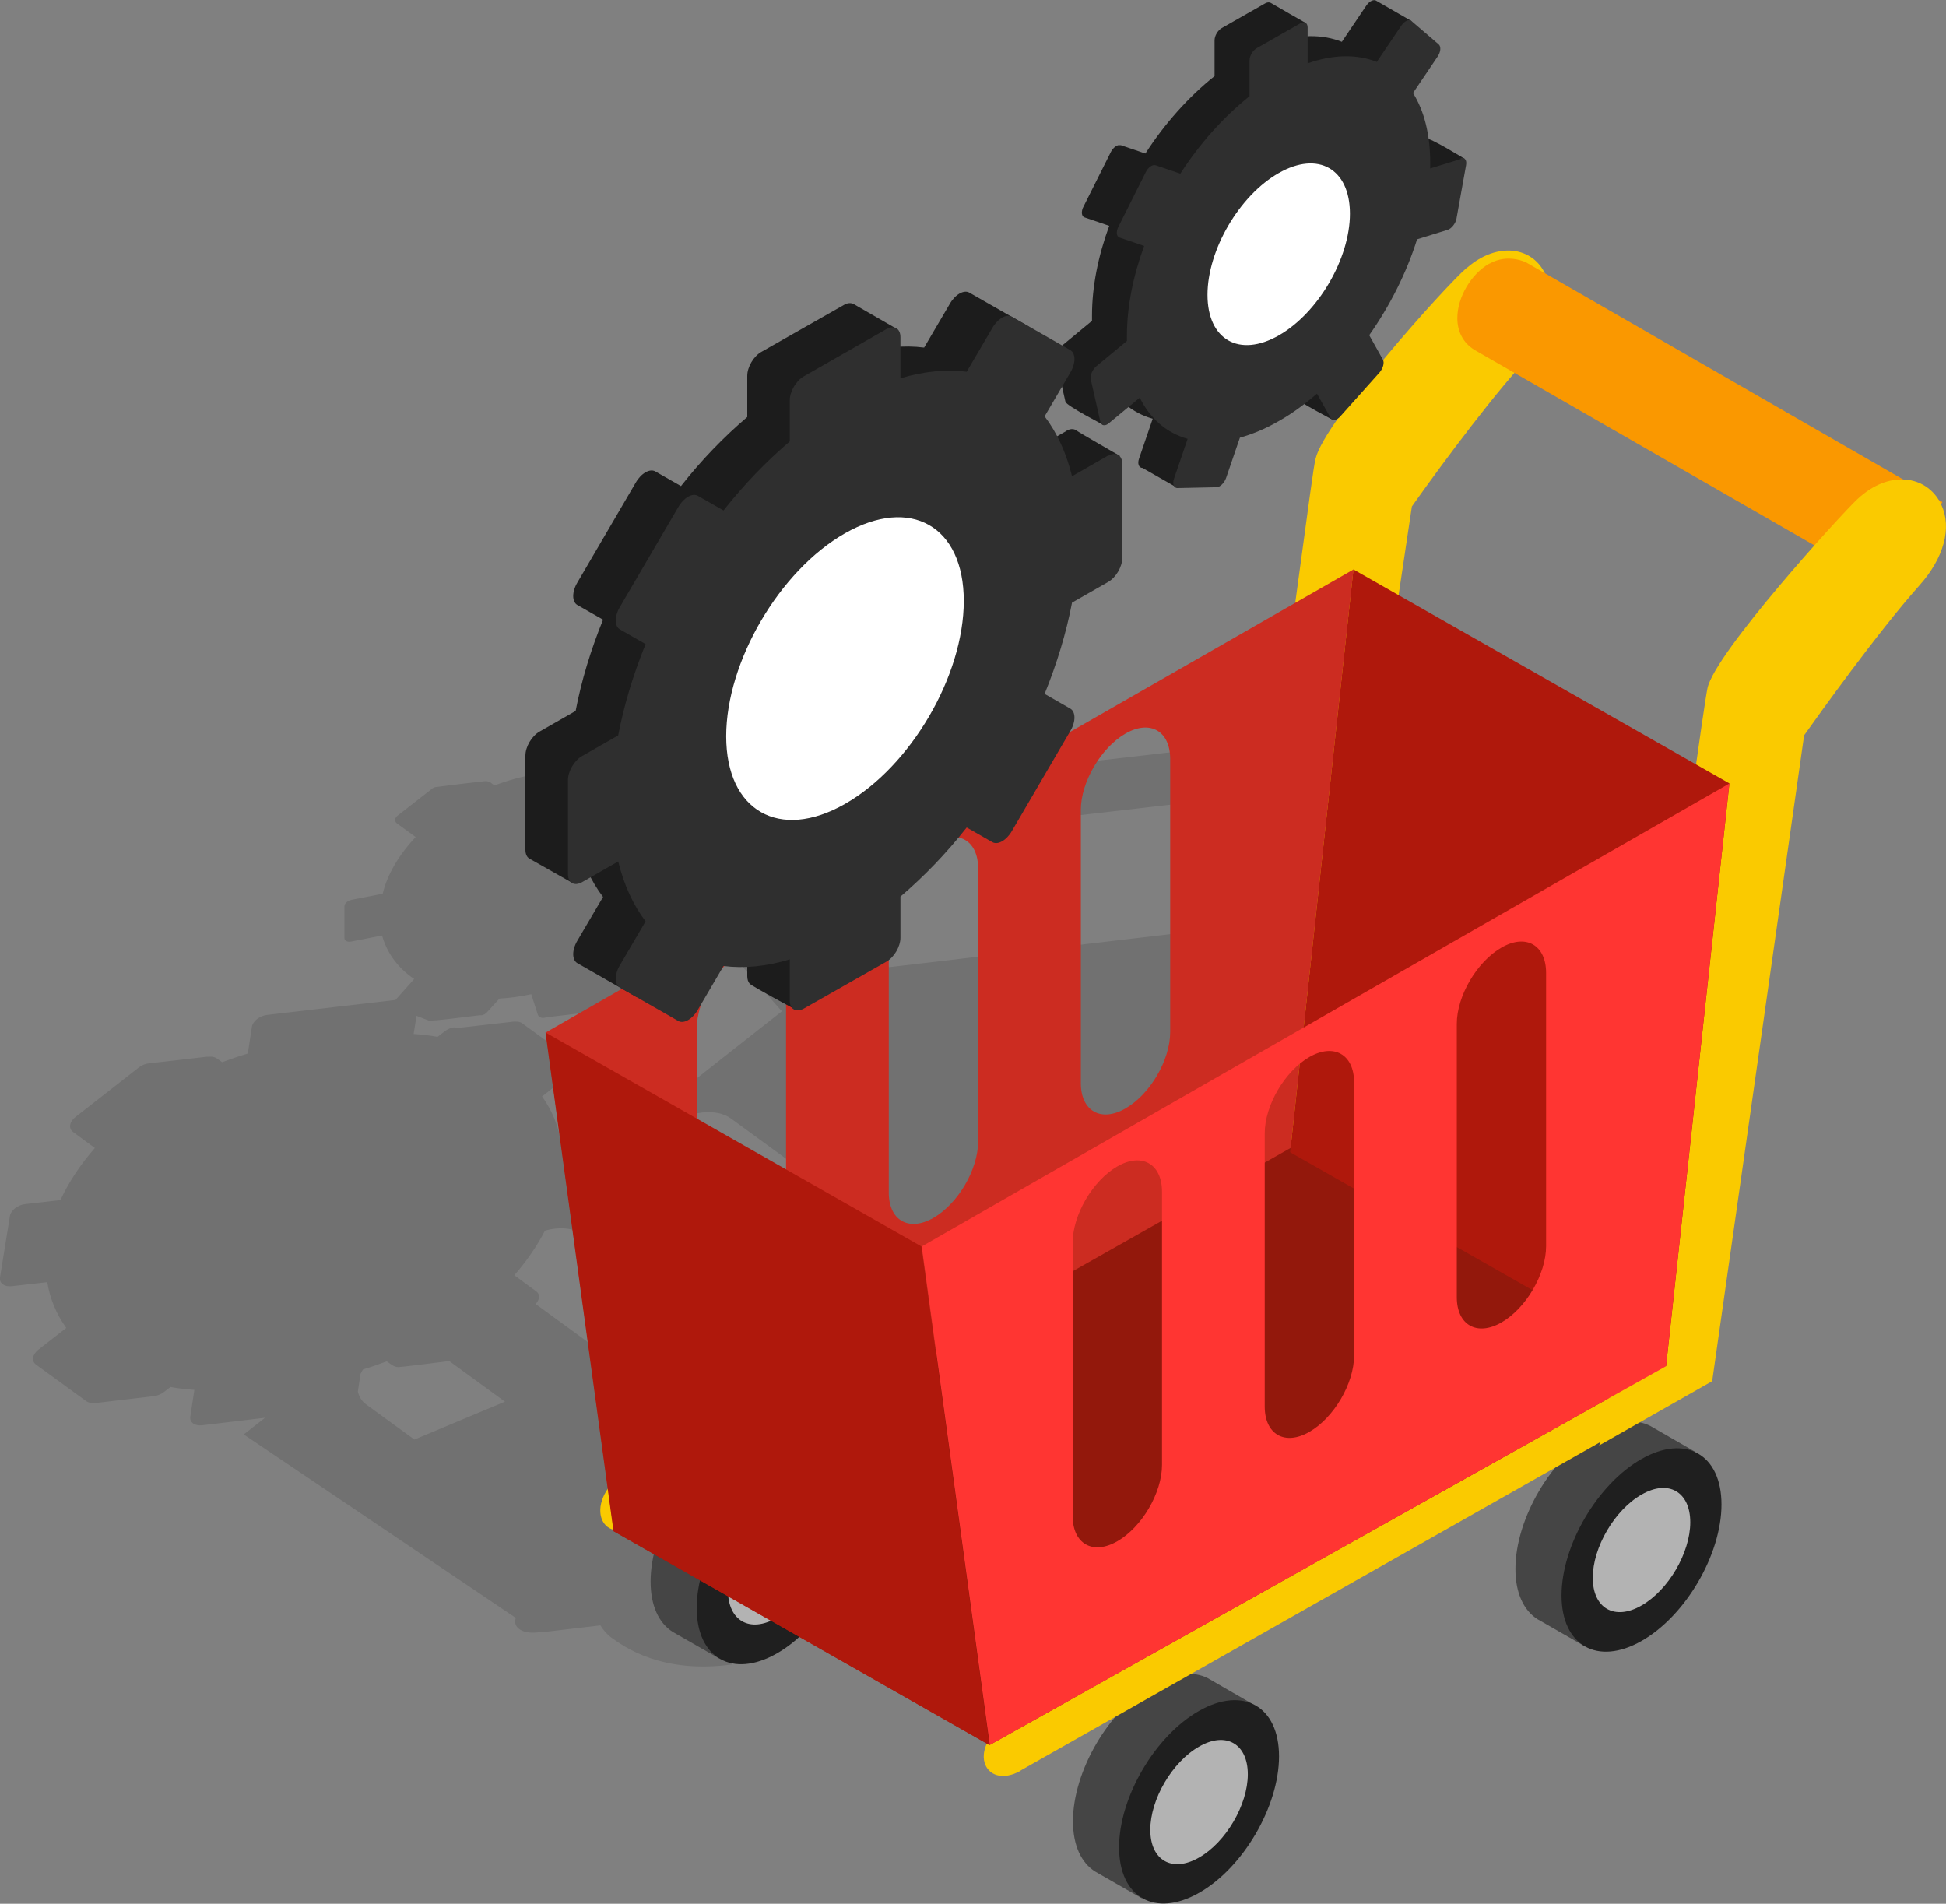 <svg width="46" height="45" viewBox="0 0 46 45" fill="none" xmlns="http://www.w3.org/2000/svg">
  <rect x="0" y="0" width="46" height="45" fill="#808080" stroke="none"/>
  <g id="Layer_1" clip-path="url(#clip0_2058_7259)">
    <path id="Vector" opacity="0.12"
      d="M34.499 22.385C34.478 22.29 34.471 22.195 34.457 22.099L33.07 20.48C33.174 20.18 33.636 18.88 34.112 18.057C34.388 17.587 34.216 17.233 33.657 17.117C33.657 17.117 33.65 17.117 33.643 17.117V17.09L33.519 17.104C33.167 17.056 32.753 17.104 32.367 17.24L20.692 18.588C20.023 18.451 19.078 18.724 18.636 19.234C18.464 19.431 18.022 20.146 17.663 20.854L17.015 20.752C17.174 20.296 17.174 19.84 17.029 19.438L17.684 19.071C17.767 19.023 17.801 18.942 17.767 18.887L17.339 18.308C17.311 18.274 17.256 18.261 17.194 18.268C17.194 18.268 16.332 18.356 16.049 18.411C15.752 18.261 15.421 18.166 15.069 18.125L15.235 17.567C15.255 17.499 15.2 17.437 15.111 17.444L14.131 17.478L12.985 17.614C12.896 17.614 12.806 17.676 12.785 17.75L12.62 18.308C12.309 18.363 11.992 18.451 11.688 18.567L11.578 18.485C11.578 18.485 11.509 18.458 11.467 18.465C11.426 18.465 10.37 18.594 10.329 18.601C10.281 18.601 10.232 18.622 10.198 18.656L9.405 19.275C9.329 19.329 9.322 19.411 9.377 19.459L9.825 19.785C9.425 20.214 9.156 20.67 9.046 21.126L8.314 21.269C8.314 21.269 8.266 21.283 8.245 21.29C8.183 21.323 8.142 21.371 8.142 21.426V22.167C8.135 22.235 8.211 22.276 8.301 22.256L9.032 22.113C9.135 22.487 9.363 22.828 9.722 23.093C9.743 23.107 9.77 23.127 9.791 23.141L9.349 23.637L7.707 23.828L6.313 23.991C6.134 24.012 5.975 24.141 5.955 24.27L5.858 24.903C5.651 24.965 5.451 25.033 5.251 25.108L5.127 25.019C5.078 24.985 5.009 24.971 4.94 24.978C4.94 24.978 4.934 24.978 4.927 24.978C4.913 24.978 4.906 24.978 4.892 24.978C4.671 25.006 3.595 25.128 3.526 25.135C3.443 25.142 3.354 25.176 3.285 25.23L1.78 26.407C1.642 26.516 1.615 26.673 1.725 26.755L2.243 27.136C1.891 27.537 1.622 27.952 1.429 28.367L0.594 28.463C0.414 28.483 0.256 28.613 0.235 28.742L0 30.198C-0.02 30.334 0.104 30.423 0.283 30.402L1.118 30.307C1.18 30.695 1.332 31.063 1.567 31.389L0.904 31.907C0.766 32.015 0.739 32.172 0.849 32.254L2.036 33.118C2.091 33.159 2.167 33.172 2.25 33.166C2.325 33.159 3.554 33.009 3.636 33.002C3.636 33.002 3.636 33.002 3.643 33.002C3.719 32.989 3.802 32.961 3.871 32.907L4.03 32.785C4.216 32.819 4.402 32.839 4.595 32.853L4.499 33.486C4.478 33.622 4.602 33.71 4.782 33.69L6.265 33.513L5.762 33.907L12.192 38.243C12.102 38.522 12.447 38.658 12.841 38.563L12.868 38.576L14.193 38.42C14.255 38.522 14.338 38.624 14.448 38.706C14.759 38.93 15.642 39.57 17.298 39.345C17.332 39.345 17.174 38.787 17.187 38.787C17.657 38.733 18.146 38.542 18.553 38.222C18.698 38.113 18.809 37.991 18.912 37.868L25.018 37.147C25.039 37.447 25.736 37.46 26.212 37.086C26.357 36.97 27.012 36.46 27.951 35.725C27.682 36.228 27.737 36.752 28.178 37.072C28.489 37.297 28.917 37.378 29.372 37.331C29.407 37.331 30.897 37.154 30.918 37.154C31.387 37.099 31.877 36.909 32.284 36.589C33.091 35.956 33.229 35.071 32.594 34.608C32.249 34.357 31.753 34.289 31.242 34.37C31.263 34.37 31.283 34.357 31.283 34.357C31.283 34.357 29.841 34.52 29.814 34.527C29.648 34.547 29.483 34.595 29.31 34.649C31.076 33.268 33.277 31.553 35.085 30.137C34.947 27.544 34.982 24.91 34.492 22.372L34.499 22.385ZM9.798 34.03L8.666 33.206C8.549 33.125 8.487 33.016 8.459 32.893L8.521 32.478C8.542 32.444 8.556 32.403 8.583 32.369C8.77 32.315 8.956 32.247 9.142 32.179L9.267 32.267C9.308 32.294 9.363 32.315 9.418 32.315C9.487 32.315 10.198 32.226 10.619 32.172L11.937 33.132L9.791 34.03H9.798ZM10.764 24.284C10.674 24.284 10.578 24.325 10.502 24.386L10.343 24.509C10.157 24.475 9.97 24.454 9.777 24.441L9.846 24.012L10.129 24.121C10.191 24.148 11.095 24.025 11.336 23.998C11.35 23.998 11.364 23.998 11.378 23.998H11.392C11.44 23.985 11.481 23.964 11.509 23.93L11.806 23.604C12.054 23.59 12.302 23.556 12.558 23.501L12.716 23.991C12.737 24.053 12.827 24.08 12.916 24.046L13.965 23.923C13.965 23.923 14.027 23.923 14.069 23.91L15.048 23.549C15.138 23.515 15.2 23.44 15.18 23.372L15.021 22.882C15.29 22.739 15.552 22.576 15.794 22.385C15.952 22.263 16.09 22.127 16.221 21.997C16.553 21.963 17.035 21.895 17.125 21.888C17.132 21.888 17.139 21.888 17.146 21.888C17.18 21.882 17.208 21.868 17.236 21.848C17.153 22.099 17.125 22.297 17.18 22.399C17.236 22.494 17.587 22.889 18.312 23.712C18.367 23.774 18.422 23.842 18.485 23.903L14.372 27.142V27.108C14.4 26.972 14.276 26.884 14.096 26.904L13.261 27C13.199 26.612 13.047 26.244 12.813 25.917L13.475 25.4C13.613 25.291 13.641 25.135 13.53 25.053L12.344 24.189C12.302 24.155 12.24 24.148 12.178 24.148C12.151 24.148 12.123 24.148 12.088 24.155C11.792 24.189 10.826 24.298 10.764 24.305V24.284ZM17.049 32.798C16.601 33.152 15.952 33.227 15.6 32.968L12.661 30.824C12.758 30.722 12.772 30.593 12.675 30.525L12.158 30.144C12.454 29.803 12.696 29.45 12.882 29.089C13.22 28.994 13.565 29.021 13.793 29.184L17.229 31.696C17.581 31.954 17.505 32.451 17.056 32.798H17.049ZM20.547 30.055C20.099 30.409 19.45 30.484 19.099 30.226L15.662 27.714C15.311 27.456 15.386 26.959 15.835 26.612C16.284 26.258 16.932 26.183 17.284 26.442L20.72 28.953C21.072 29.211 20.996 29.708 20.547 30.055ZM30.035 20.922C30.069 20.976 30.324 21.283 30.704 21.725L21.017 22.862L20.237 21.929C20.327 21.664 20.713 20.582 21.155 19.772L30.952 18.642C30.469 19.472 29.862 20.657 30.028 20.922H30.035Z"
      fill="black" />
    <g id="Group">
      <g id="Group_2">
        <path id="Vector_2"
          d="M37.713 33.859C36.671 34.451 35.822 35.901 35.822 37.085C35.822 37.664 36.022 38.072 36.347 38.276C36.374 38.29 37.464 38.916 37.464 38.916C37.464 38.916 36.892 38.263 37.395 37.984C38.437 37.392 39.286 35.942 39.286 34.758C39.286 34.179 40.079 34.322 40.079 34.322C40.079 34.322 39.038 33.723 39.017 33.71C38.679 33.533 38.216 33.567 37.713 33.859Z"
          fill="#454545" />
        <path id="Vector_3"
          d="M38.803 34.487C37.761 35.079 36.912 36.529 36.912 37.713C36.912 38.898 37.761 39.381 38.803 38.789C39.844 38.197 40.693 36.747 40.693 35.563C40.693 34.378 39.844 33.895 38.803 34.487Z"
          fill="#1F1F1F" />
        <path id="Vector_4"
          d="M38.803 35.329C38.168 35.69 37.65 36.575 37.65 37.296C37.65 38.018 38.168 38.317 38.803 37.95C39.437 37.589 39.955 36.704 39.955 35.983C39.955 35.261 39.437 34.962 38.803 35.329Z"
          fill="#B3B3B3" />
      </g>
      <g id="Group_3">
        <path id="Vector_5"
          d="M27.254 39.822C26.212 40.414 25.363 41.864 25.363 43.048C25.363 43.627 25.563 44.035 25.888 44.239C25.915 44.253 27.005 44.879 27.005 44.879C27.005 44.879 26.433 44.226 26.936 43.947C27.978 43.354 28.827 41.905 28.827 40.721C28.827 40.142 29.62 40.285 29.62 40.285C29.62 40.285 28.578 39.686 28.558 39.672C28.22 39.495 27.758 39.536 27.254 39.822Z"
          fill="#454545" />
        <path id="Vector_6"
          d="M28.344 40.441C27.302 41.033 26.453 42.482 26.453 43.666C26.453 44.851 27.302 45.334 28.344 44.742C29.386 44.15 30.234 42.7 30.234 41.516C30.234 40.332 29.386 39.848 28.344 40.441Z"
          fill="#1F1F1F" />
        <path id="Vector_7"
          d="M28.344 41.286C27.709 41.647 27.191 42.532 27.191 43.253C27.191 43.975 27.709 44.274 28.344 43.907C28.978 43.546 29.496 42.661 29.496 41.94C29.496 41.218 28.978 40.919 28.344 41.286Z"
          fill="#B3B3B3" />
      </g>
    </g>
    <g id="Group_4">
      <path id="Vector_8"
        d="M17.269 34.158C16.228 34.75 15.379 36.2 15.379 37.384C15.379 37.963 15.579 38.371 15.903 38.575C15.931 38.589 17.021 39.215 17.021 39.215C17.021 39.215 16.448 38.562 16.952 38.282C17.994 37.69 18.843 36.241 18.843 35.056C18.843 34.478 19.636 34.621 19.636 34.621C19.636 34.621 18.594 34.022 18.573 34.008C18.235 33.831 17.773 33.872 17.269 34.158Z"
        fill="#454545" />
      <path id="Vector_9"
        d="M18.359 34.784C17.317 35.376 16.469 36.826 16.469 38.01C16.469 39.194 17.317 39.678 18.359 39.086C19.401 38.493 20.25 37.044 20.25 35.859C20.25 34.675 19.401 34.192 18.359 34.784Z"
        fill="#1F1F1F" />
      <path id="Vector_10"
        d="M18.359 35.622C17.724 35.983 17.207 36.868 17.207 37.589C17.207 38.311 17.724 38.61 18.359 38.242C18.994 37.882 19.512 36.997 19.512 36.276C19.512 35.554 18.994 35.255 18.359 35.622Z"
        fill="#B3B3B3" />
    </g>
    <path id="Vector_11"
      d="M29.226 26.672C25.169 28.953 15.896 34.166 14.958 34.683C13.743 35.35 14.13 36.555 15.006 36.058C15.806 35.602 28.633 28.401 30.799 27.19C30.282 26.992 29.764 26.795 29.247 26.598C29.247 26.618 29.24 26.645 29.233 26.672H29.226Z"
      fill="#FACA00" />
    <path id="Vector_12"
      d="M34.685 6.317C34.154 6.773 31.305 9.958 31.098 10.843C31.049 11.033 30.932 11.945 30.677 13.81C30.214 17.233 29.449 22.971 28.855 26.027L28.779 26.428L29.835 26.83C30.194 26.966 30.552 27.102 30.911 27.238L31.677 27.538L31.587 26.734C31.539 26.333 31.491 25.897 31.332 25.611L33.374 11.973C33.671 11.551 34.948 9.768 35.941 8.651C36.576 7.937 36.81 7.086 36.528 6.48C36.224 5.827 35.396 5.711 34.685 6.324V6.317Z"
      fill="#FACA00" />
    <path id="Vector_13"
      d="M14.503 36.192L30.497 27.236L31.994 13.461L12.902 24.405L14.51 36.192H14.503ZM25.549 19.144C25.549 18.484 26.026 17.674 26.605 17.34C27.185 17.007 27.661 17.279 27.661 17.939V24.398C27.661 25.058 27.185 25.868 26.605 26.201C26.026 26.535 25.549 26.263 25.549 25.602V19.144ZM21.009 21.73C21.009 21.07 21.485 20.26 22.065 19.927C22.645 19.593 23.121 19.865 23.121 20.525V26.984C23.121 27.644 22.645 28.454 22.065 28.788C21.485 29.121 21.009 28.849 21.009 28.189V21.73ZM16.47 24.316C16.47 23.656 16.945 22.846 17.525 22.513C18.105 22.179 18.581 22.451 18.581 23.112V29.57C18.581 30.23 18.105 31.04 17.525 31.374C16.945 31.707 16.47 31.435 16.47 30.775V24.316Z"
      fill="#CC2C21" />
    <path id="Vector_14"
      d="M24.128 41.849C25.004 41.352 40.011 32.851 40.011 32.851V31.449C40.011 31.449 25.197 39.916 23.983 40.583C22.768 41.25 23.251 42.352 24.128 41.855V41.849Z"
      fill="#FACA00" />
    <path id="Vector_15"
      d="M35.201 6.233C34.773 6.478 34.449 7.029 34.449 7.519C34.449 7.832 34.58 8.098 34.849 8.268L44.661 13.91L45.916 11.868L36.078 6.205C36.078 6.205 35.65 5.981 35.208 6.233H35.201Z"
      fill="#FA9800" />
    <path id="Vector_16" d="M14.504 36.191L23.391 41.248L39.384 32.292L30.511 27.133L14.504 36.191Z"
      fill="#93180C" />
    <path id="Vector_17"
      d="M44.951 11.332C44.702 11.332 44.316 11.414 43.902 11.802C43.516 12.162 40.542 15.429 40.362 16.266C40.224 16.886 38.168 31.974 37.934 33.689L37.803 34.166L40.473 32.648L42.646 17.382C42.971 16.926 44.371 14.96 45.372 13.837C45.951 13.19 46.144 12.475 45.889 11.931C45.717 11.557 45.365 11.332 44.951 11.332Z"
      fill="#FACA00" />
    <path id="Vector_18" d="M30.496 27.236L39.383 32.293L40.88 18.518L31.993 13.461L30.496 27.236Z"
      fill="#AF180C" />
    <path id="Vector_19"
      d="M23.39 41.251L39.383 32.294L40.88 18.52L21.789 29.463L23.397 41.251H23.39ZM34.436 24.202C34.436 23.542 34.912 22.732 35.492 22.399C36.071 22.065 36.547 22.338 36.547 22.998V29.456C36.547 30.117 36.071 30.927 35.492 31.26C34.912 31.593 34.436 31.321 34.436 30.661V24.202ZM29.896 26.789C29.896 26.128 30.372 25.319 30.952 24.985C31.531 24.652 32.008 24.924 32.008 25.584V32.043C32.008 32.703 31.531 33.513 30.952 33.846C30.372 34.18 29.896 33.907 29.896 33.247V26.789ZM25.356 29.375C25.356 28.715 25.832 27.905 26.412 27.571C26.991 27.238 27.468 27.51 27.468 28.17V34.629C27.468 35.289 26.991 36.099 26.412 36.432C25.832 36.766 25.356 36.494 25.356 35.834V29.375Z"
      fill="#FF3532" />
    <path id="Vector_20" d="M12.895 24.406L14.502 36.194L23.389 41.251L21.781 29.463L12.895 24.406Z"
      fill="#AF180C" />
    <g id="Group_5">
      <path id="Vector_21"
        d="M25.191 10.197L24.336 10.687C24.198 10.129 23.977 9.653 23.687 9.271L24.294 8.237C24.425 8.019 24.425 7.781 24.294 7.706L22.914 6.917C22.783 6.842 22.576 6.964 22.452 7.182L21.845 8.216C21.369 8.155 20.837 8.203 20.279 8.373L21.21 7.781C21.21 7.781 20.244 7.223 20.182 7.189C20.12 7.155 20.037 7.155 19.947 7.209L17.995 8.319C17.816 8.421 17.664 8.672 17.664 8.883V9.857C17.105 10.333 16.573 10.884 16.097 11.49L15.49 11.143C15.359 11.068 15.152 11.191 15.028 11.408L13.648 13.77C13.517 13.988 13.517 14.226 13.648 14.301L14.255 14.648C13.965 15.363 13.745 16.084 13.607 16.805L12.751 17.295C12.572 17.398 12.42 17.649 12.42 17.86V20.086C12.42 20.188 12.454 20.263 12.517 20.297C12.579 20.331 13.538 20.875 13.538 20.875L13.607 19.786C13.745 20.344 13.965 20.821 14.255 21.202L13.648 22.236C13.517 22.454 13.517 22.692 13.648 22.767L15.028 23.557C15.159 23.632 15.366 23.509 15.49 23.291L16.097 22.257C16.573 22.318 17.105 22.27 17.664 22.1V23.074C17.664 23.148 17.684 23.21 17.719 23.25C17.781 23.319 18.816 23.87 18.816 23.87L19.947 22.148C20.127 22.046 20.279 21.794 20.279 21.583V20.61C20.837 20.134 21.369 19.582 21.845 18.977L22.452 19.324C22.583 19.398 22.79 19.276 22.914 19.058L24.294 16.697C24.425 16.479 24.425 16.241 24.294 16.166L23.687 15.819C23.977 15.104 24.198 14.383 24.336 13.661L25.191 13.171C25.371 13.069 25.522 12.817 25.522 12.606L26.468 10.775C26.468 10.775 25.495 10.217 25.447 10.177C25.384 10.129 25.295 10.129 25.198 10.19L25.191 10.197Z"
        fill="#1C1C1C" />
      <path id="Vector_22"
        d="M32.974 3.507C32.974 3.466 32.974 3.418 32.974 3.378C32.974 2.697 32.83 2.139 32.567 1.724L33.147 0.866C33.223 0.757 33.368 0.499 33.368 0.499L32.54 0.022C32.478 -0.025 32.374 0.022 32.298 0.131L31.719 0.989C31.256 0.805 30.698 0.805 30.084 1.023L30.87 0.546C30.87 0.546 30.07 0.09 30.042 0.07C30.008 0.05 29.966 0.05 29.911 0.077L28.883 0.662C28.786 0.717 28.71 0.846 28.71 0.955V1.799C28.096 2.289 27.531 2.922 27.075 3.629L26.496 3.432C26.496 3.432 26.454 3.432 26.434 3.432C26.372 3.446 26.296 3.514 26.254 3.602L25.613 4.882C25.55 4.997 25.564 5.12 25.64 5.14L26.22 5.338C25.958 6.052 25.813 6.774 25.813 7.454C25.813 7.495 25.813 7.543 25.813 7.584L25.088 8.183C24.998 8.257 24.936 8.4 24.957 8.489L25.185 9.496C25.206 9.591 26.089 10.047 26.089 10.047L26.116 8.924C26.365 9.428 26.758 9.761 27.248 9.898L26.924 10.844C26.882 10.966 26.924 11.061 27.006 11.061L27.841 11.538C27.841 11.538 28.124 10.939 28.166 10.823L28.49 9.877C28.779 9.795 29.083 9.673 29.401 9.489C29.718 9.312 30.021 9.088 30.311 8.836L30.636 9.414C30.677 9.489 31.519 9.932 31.519 9.932L31.788 8.346C31.871 8.251 31.912 8.114 31.871 8.04L31.546 7.461C32.036 6.767 32.429 5.984 32.678 5.195L33.402 4.97C33.492 4.943 33.589 4.82 33.609 4.705L34.617 3.752C34.617 3.752 33.803 3.248 33.713 3.276L32.988 3.5L32.974 3.507Z"
        fill="#1C1C1C" />
    </g>
    <path id="Vector_23"
      d="M29.392 3.622C28.461 4.153 27.709 5.439 27.709 6.501C27.709 7.563 28.461 7.992 29.392 7.461C30.324 6.93 31.076 5.644 31.076 4.582C31.076 3.52 30.324 3.091 29.392 3.622Z"
      fill="#1C1C1C" />
    <path id="Vector_24"
      d="M18.96 12.024C17.408 12.909 16.152 15.053 16.152 16.822C16.152 18.592 17.408 19.306 18.96 18.422C20.513 17.537 21.769 15.393 21.769 13.623C21.769 11.854 20.513 11.139 18.96 12.024Z"
      fill="#1C1C1C" />
    <g id="Group_6">
      <path id="Vector_25"
        d="M26.197 10.767L25.341 11.257C25.203 10.699 24.983 10.223 24.693 9.842L25.3 8.807C25.431 8.589 25.431 8.351 25.3 8.276L23.92 7.487C23.789 7.412 23.582 7.535 23.458 7.752L22.851 8.787C22.375 8.726 21.843 8.773 21.285 8.943V7.97C21.285 7.766 21.14 7.677 20.953 7.78L19.001 8.896C18.821 8.998 18.669 9.25 18.669 9.461V10.434C18.111 10.91 17.579 11.461 17.103 12.067L16.496 11.72C16.365 11.645 16.158 11.768 16.034 11.986L14.654 14.347C14.523 14.565 14.523 14.803 14.654 14.878L15.261 15.225C14.971 15.94 14.751 16.661 14.613 17.383L13.757 17.873C13.578 17.975 13.426 18.227 13.426 18.437V20.663C13.426 20.867 13.571 20.956 13.757 20.854L14.613 20.363C14.751 20.922 14.971 21.398 15.261 21.779L14.654 22.814C14.523 23.031 14.523 23.27 14.654 23.344L16.034 24.134C16.165 24.209 16.372 24.086 16.496 23.869L17.103 22.834C17.579 22.895 18.111 22.848 18.669 22.677V23.651C18.669 23.855 18.814 23.943 19.001 23.841L20.953 22.732C21.133 22.63 21.285 22.378 21.285 22.167V21.194C21.843 20.717 22.375 20.166 22.851 19.56L23.458 19.907C23.589 19.982 23.796 19.86 23.92 19.642L25.3 17.28C25.431 17.063 25.431 16.825 25.3 16.75L24.693 16.402C24.983 15.688 25.203 14.966 25.341 14.245L26.197 13.755C26.376 13.653 26.528 13.401 26.528 13.19V10.965C26.528 10.761 26.383 10.672 26.197 10.774V10.767Z"
        fill="#2F2F2F" />
      <path id="Vector_26"
        d="M34.532 3.758L33.808 3.982C33.808 3.942 33.808 3.894 33.808 3.853C33.808 3.173 33.663 2.615 33.401 2.199L33.98 1.342C34.056 1.233 34.07 1.104 34.008 1.049L33.366 0.498C33.304 0.443 33.2 0.498 33.124 0.607L32.545 1.464C32.083 1.281 31.524 1.281 30.91 1.498V0.648C30.91 0.539 30.834 0.498 30.737 0.552L29.709 1.138C29.613 1.192 29.537 1.321 29.537 1.43V2.274C28.923 2.764 28.357 3.397 27.901 4.105L27.322 3.908C27.246 3.88 27.136 3.955 27.08 4.078L26.439 5.357C26.377 5.473 26.39 5.595 26.466 5.616L27.046 5.813C26.784 6.528 26.639 7.249 26.639 7.93C26.639 7.971 26.639 8.018 26.639 8.059L25.914 8.658C25.825 8.733 25.763 8.876 25.783 8.964L26.011 9.972C26.032 10.067 26.128 10.081 26.218 9.999L26.942 9.4C27.191 9.904 27.584 10.237 28.074 10.373L27.75 11.319C27.708 11.442 27.75 11.537 27.832 11.537L28.757 11.517C28.84 11.517 28.943 11.414 28.985 11.292L29.309 10.346C29.599 10.264 29.902 10.142 30.22 9.958C30.537 9.781 30.841 9.556 31.131 9.305L31.455 9.883C31.496 9.958 31.6 9.938 31.683 9.842L32.607 8.808C32.69 8.713 32.731 8.576 32.69 8.502L32.366 7.923C32.855 7.229 33.249 6.446 33.497 5.657L34.222 5.432C34.311 5.405 34.408 5.282 34.429 5.167L34.656 3.901C34.677 3.785 34.622 3.71 34.525 3.737L34.532 3.758Z"
        fill="#2F2F2F" />
    </g>
    <path id="Vector_27"
      d="M30.227 4.091C29.295 4.622 28.543 5.908 28.543 6.97C28.543 8.032 29.295 8.46 30.227 7.929C31.158 7.399 31.91 6.112 31.91 5.051C31.91 3.989 31.158 3.56 30.227 4.091Z"
      fill="white" />
    <path id="Vector_28"
      d="M19.974 12.606C18.422 13.491 17.166 15.642 17.166 17.404C17.166 19.167 18.422 19.888 19.974 19.003C21.527 18.119 22.782 15.975 22.782 14.205C22.782 12.436 21.527 11.721 19.974 12.606Z"
      fill="white" />
  </g>
  <defs>
    <clipPath id="clip0_2058_7259">
      <rect width="46" height="45" fill="white" />
    </clipPath>
  </defs>
</svg>